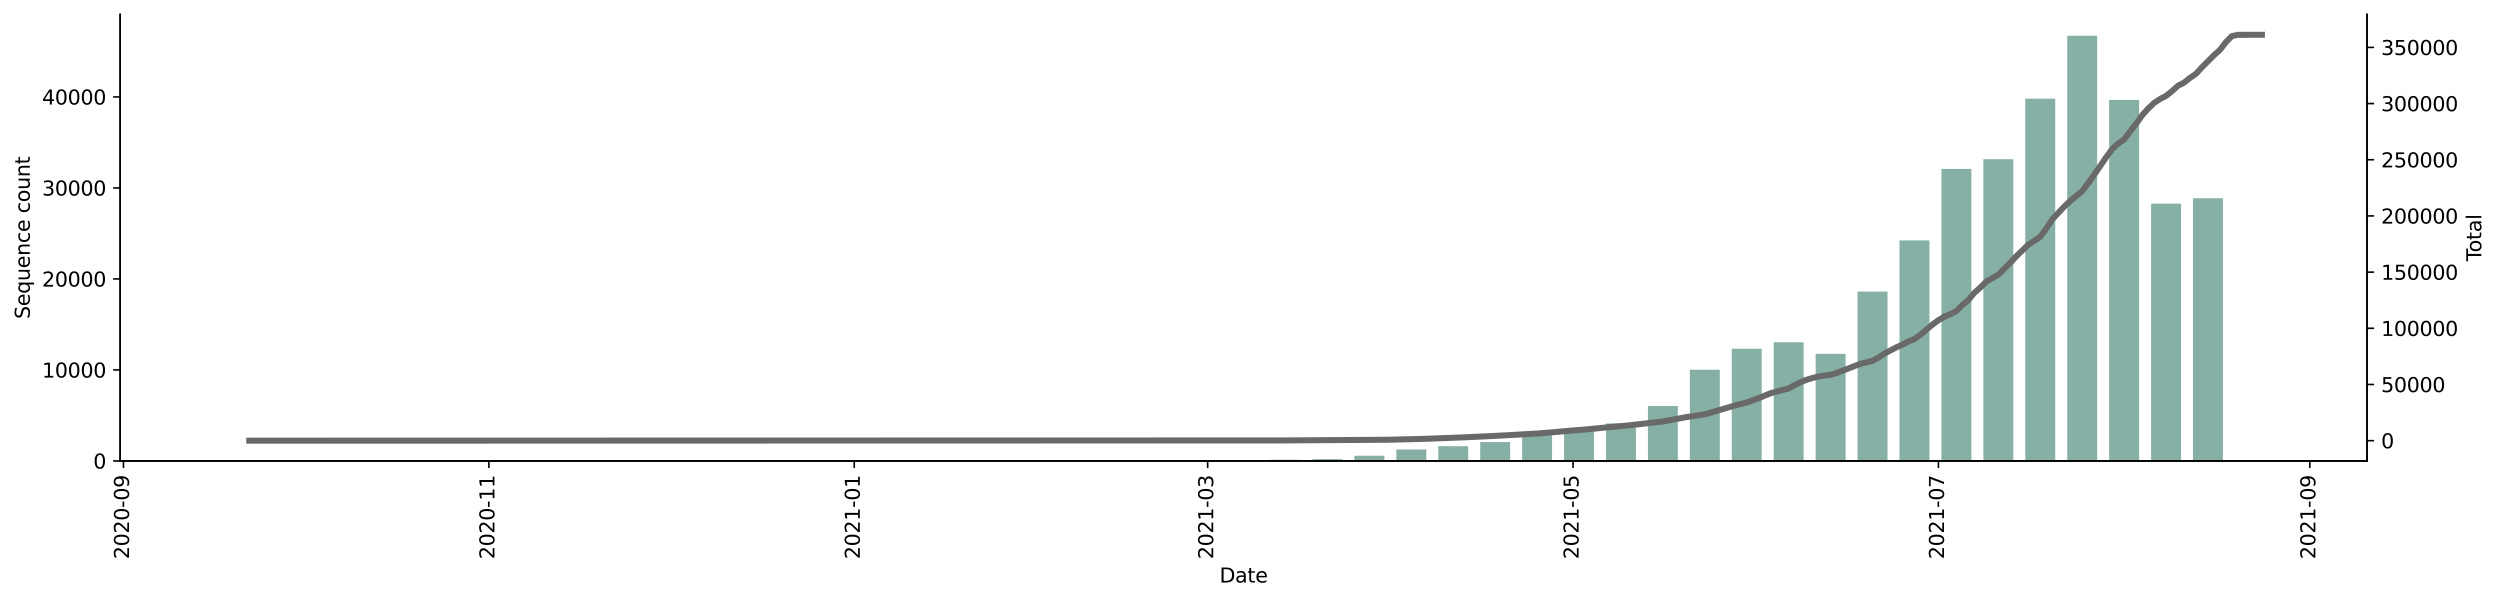 <?xml version="1.0" encoding="utf-8" standalone="no"?>
<!DOCTYPE svg PUBLIC "-//W3C//DTD SVG 1.1//EN"
  "http://www.w3.org/Graphics/SVG/1.1/DTD/svg11.dtd">
<svg height="298.621pt" version="1.1" viewBox="0 0 1241.744 298.621" width="1241.744pt" xmlns="http://www.w3.org/2000/svg" xmlns:xlink="http://www.w3.org/1999/xlink">
 <defs>
  <style type="text/css">*{stroke-linecap:butt;stroke-linejoin:round;}</style>
 </defs>
 <g id="figure_1">
  <g id="patch_1">
   <path d="M 0 298.621 
L 1241.744 298.621 
L 1241.744 0 
L 0 0 
z
" style="fill:#ffffff;"/>
  </g>
  <g id="axes_1">
   <g id="patch_2">
    <path d="M 59.691 228.96 
L 1175.691 228.96 
L 1175.691 7.2 
L 59.691 7.2 
z
" style="fill:#ffffff;"/>
   </g>
   <g id="patch_3">
    <path clip-path="url(#pe0b08eda16)" d="M 110.418 228.96 
L 125.294 228.96 
L 125.294 228.955 
L 110.418 228.955 
z
" style="fill:#86b0a6;"/>
   </g>
   <g id="patch_4">
    <path clip-path="url(#pe0b08eda16)" d="M 131.244 228.96 
L 146.12 228.96 
L 146.12 228.955 
L 131.244 228.955 
z
" style="fill:#86b0a6;"/>
   </g>
   <g id="patch_5">
    <path clip-path="url(#pe0b08eda16)" d="M 152.071 228.96 
L 166.947 228.96 
L 166.947 228.955 
L 152.071 228.955 
z
" style="fill:#86b0a6;"/>
   </g>
   <g id="patch_6">
    <path clip-path="url(#pe0b08eda16)" d="M 172.897 228.96 
L 187.773 228.96 
L 187.773 228.946 
L 172.897 228.946 
z
" style="fill:#86b0a6;"/>
   </g>
   <g id="patch_7">
    <path clip-path="url(#pe0b08eda16)" d="M 214.55 228.96 
L 229.426 228.96 
L 229.426 228.955 
L 214.55 228.955 
z
" style="fill:#86b0a6;"/>
   </g>
   <g id="patch_8">
    <path clip-path="url(#pe0b08eda16)" d="M 235.377 228.96 
L 250.253 228.96 
L 250.253 228.946 
L 235.377 228.946 
z
" style="fill:#86b0a6;"/>
   </g>
   <g id="patch_9">
    <path clip-path="url(#pe0b08eda16)" d="M 277.029 228.96 
L 291.906 228.96 
L 291.906 228.955 
L 277.029 228.955 
z
" style="fill:#86b0a6;"/>
   </g>
   <g id="patch_10">
    <path clip-path="url(#pe0b08eda16)" d="M 318.682 228.96 
L 333.558 228.96 
L 333.558 228.955 
L 318.682 228.955 
z
" style="fill:#86b0a6;"/>
   </g>
   <g id="patch_11">
    <path clip-path="url(#pe0b08eda16)" d="M 339.509 228.96 
L 354.385 228.96 
L 354.385 228.946 
L 339.509 228.946 
z
" style="fill:#86b0a6;"/>
   </g>
   <g id="patch_12">
    <path clip-path="url(#pe0b08eda16)" d="M 360.335 228.96 
L 375.211 228.96 
L 375.211 228.955 
L 360.335 228.955 
z
" style="fill:#86b0a6;"/>
   </g>
   <g id="patch_13">
    <path clip-path="url(#pe0b08eda16)" d="M 381.162 228.96 
L 396.038 228.96 
L 396.038 228.955 
L 381.162 228.955 
z
" style="fill:#86b0a6;"/>
   </g>
   <g id="patch_14">
    <path clip-path="url(#pe0b08eda16)" d="M 401.988 228.96 
L 416.864 228.96 
L 416.864 228.951 
L 401.988 228.951 
z
" style="fill:#86b0a6;"/>
   </g>
   <g id="patch_15">
    <path clip-path="url(#pe0b08eda16)" d="M 422.815 228.96 
L 437.691 228.96 
L 437.691 228.87 
L 422.815 228.87 
z
" style="fill:#86b0a6;"/>
   </g>
   <g id="patch_16">
    <path clip-path="url(#pe0b08eda16)" d="M 443.641 228.96 
L 458.517 228.96 
L 458.517 228.942 
L 443.641 228.942 
z
" style="fill:#86b0a6;"/>
   </g>
   <g id="patch_17">
    <path clip-path="url(#pe0b08eda16)" d="M 464.467 228.96 
L 479.344 228.96 
L 479.344 228.951 
L 464.467 228.951 
z
" style="fill:#86b0a6;"/>
   </g>
   <g id="patch_18">
    <path clip-path="url(#pe0b08eda16)" d="M 485.294 228.96 
L 500.17 228.96 
L 500.17 228.937 
L 485.294 228.937 
z
" style="fill:#86b0a6;"/>
   </g>
   <g id="patch_19">
    <path clip-path="url(#pe0b08eda16)" d="M 506.12 228.96 
L 520.996 228.96 
L 520.996 228.842 
L 506.12 228.842 
z
" style="fill:#86b0a6;"/>
   </g>
   <g id="patch_20">
    <path clip-path="url(#pe0b08eda16)" d="M 526.947 228.96 
L 541.823 228.96 
L 541.823 228.87 
L 526.947 228.87 
z
" style="fill:#86b0a6;"/>
   </g>
   <g id="patch_21">
    <path clip-path="url(#pe0b08eda16)" d="M 547.773 228.96 
L 562.649 228.96 
L 562.649 228.924 
L 547.773 228.924 
z
" style="fill:#86b0a6;"/>
   </g>
   <g id="patch_22">
    <path clip-path="url(#pe0b08eda16)" d="M 568.6 228.96 
L 583.476 228.96 
L 583.476 228.933 
L 568.6 228.933 
z
" style="fill:#86b0a6;"/>
   </g>
   <g id="patch_23">
    <path clip-path="url(#pe0b08eda16)" d="M 589.426 228.96 
L 604.302 228.96 
L 604.302 228.725 
L 589.426 228.725 
z
" style="fill:#86b0a6;"/>
   </g>
   <g id="patch_24">
    <path clip-path="url(#pe0b08eda16)" d="M 610.253 228.96 
L 625.129 228.96 
L 625.129 228.711 
L 610.253 228.711 
z
" style="fill:#86b0a6;"/>
   </g>
   <g id="patch_25">
    <path clip-path="url(#pe0b08eda16)" d="M 631.079 228.96 
L 645.955 228.96 
L 645.955 228.359 
L 631.079 228.359 
z
" style="fill:#86b0a6;"/>
   </g>
   <g id="patch_26">
    <path clip-path="url(#pe0b08eda16)" d="M 651.906 228.96 
L 666.782 228.96 
L 666.782 228.065 
L 651.906 228.065 
z
" style="fill:#86b0a6;"/>
   </g>
   <g id="patch_27">
    <path clip-path="url(#pe0b08eda16)" d="M 672.732 228.96 
L 687.608 228.96 
L 687.608 226.361 
L 672.732 226.361 
z
" style="fill:#86b0a6;"/>
   </g>
   <g id="patch_28">
    <path clip-path="url(#pe0b08eda16)" d="M 693.558 228.96 
L 708.434 228.96 
L 708.434 223.232 
L 693.558 223.232 
z
" style="fill:#86b0a6;"/>
   </g>
   <g id="patch_29">
    <path clip-path="url(#pe0b08eda16)" d="M 714.385 228.96 
L 729.261 228.96 
L 729.261 221.614 
L 714.385 221.614 
z
" style="fill:#86b0a6;"/>
   </g>
   <g id="patch_30">
    <path clip-path="url(#pe0b08eda16)" d="M 735.211 228.96 
L 750.087 228.96 
L 750.087 219.562 
L 735.211 219.562 
z
" style="fill:#86b0a6;"/>
   </g>
   <g id="patch_31">
    <path clip-path="url(#pe0b08eda16)" d="M 756.038 228.96 
L 770.914 228.96 
L 770.914 215.267 
L 756.038 215.267 
z
" style="fill:#86b0a6;"/>
   </g>
   <g id="patch_32">
    <path clip-path="url(#pe0b08eda16)" d="M 776.864 228.96 
L 791.74 228.96 
L 791.74 213.938 
L 776.864 213.938 
z
" style="fill:#86b0a6;"/>
   </g>
   <g id="patch_33">
    <path clip-path="url(#pe0b08eda16)" d="M 797.691 228.96 
L 812.567 228.96 
L 812.567 210.34 
L 797.691 210.34 
z
" style="fill:#86b0a6;"/>
   </g>
   <g id="patch_34">
    <path clip-path="url(#pe0b08eda16)" d="M 818.517 228.96 
L 833.393 228.96 
L 833.393 201.669 
L 818.517 201.669 
z
" style="fill:#86b0a6;"/>
   </g>
   <g id="patch_35">
    <path clip-path="url(#pe0b08eda16)" d="M 839.344 228.96 
L 854.22 228.96 
L 854.22 183.651 
L 839.344 183.651 
z
" style="fill:#86b0a6;"/>
   </g>
   <g id="patch_36">
    <path clip-path="url(#pe0b08eda16)" d="M 860.17 228.96 
L 875.046 228.96 
L 875.046 173.204 
L 860.17 173.204 
z
" style="fill:#86b0a6;"/>
   </g>
   <g id="patch_37">
    <path clip-path="url(#pe0b08eda16)" d="M 880.996 228.96 
L 895.872 228.96 
L 895.872 170.012 
L 880.996 170.012 
z
" style="fill:#86b0a6;"/>
   </g>
   <g id="patch_38">
    <path clip-path="url(#pe0b08eda16)" d="M 901.823 228.96 
L 916.699 228.96 
L 916.699 175.78 
L 901.823 175.78 
z
" style="fill:#86b0a6;"/>
   </g>
   <g id="patch_39">
    <path clip-path="url(#pe0b08eda16)" d="M 922.649 228.96 
L 937.525 228.96 
L 937.525 144.837 
L 922.649 144.837 
z
" style="fill:#86b0a6;"/>
   </g>
   <g id="patch_40">
    <path clip-path="url(#pe0b08eda16)" d="M 943.476 228.96 
L 958.352 228.96 
L 958.352 119.4 
L 943.476 119.4 
z
" style="fill:#86b0a6;"/>
   </g>
   <g id="patch_41">
    <path clip-path="url(#pe0b08eda16)" d="M 964.302 228.96 
L 979.178 228.96 
L 979.178 83.896 
L 964.302 83.896 
z
" style="fill:#86b0a6;"/>
   </g>
   <g id="patch_42">
    <path clip-path="url(#pe0b08eda16)" d="M 985.129 228.96 
L 1000.005 228.96 
L 1000.005 79.086 
L 985.129 79.086 
z
" style="fill:#86b0a6;"/>
   </g>
   <g id="patch_43">
    <path clip-path="url(#pe0b08eda16)" d="M 1005.955 228.96 
L 1020.831 228.96 
L 1020.831 49.015 
L 1005.955 49.015 
z
" style="fill:#86b0a6;"/>
   </g>
   <g id="patch_44">
    <path clip-path="url(#pe0b08eda16)" d="M 1026.782 228.96 
L 1041.658 228.96 
L 1041.658 17.76 
L 1026.782 17.76 
z
" style="fill:#86b0a6;"/>
   </g>
   <g id="patch_45">
    <path clip-path="url(#pe0b08eda16)" d="M 1047.608 228.96 
L 1062.484 228.96 
L 1062.484 49.621 
L 1047.608 49.621 
z
" style="fill:#86b0a6;"/>
   </g>
   <g id="patch_46">
    <path clip-path="url(#pe0b08eda16)" d="M 1068.434 228.96 
L 1083.31 228.96 
L 1083.31 101.173 
L 1068.434 101.173 
z
" style="fill:#86b0a6;"/>
   </g>
   <g id="patch_47">
    <path clip-path="url(#pe0b08eda16)" d="M 1089.261 228.96 
L 1104.137 228.96 
L 1104.137 98.488 
L 1089.261 98.488 
z
" style="fill:#86b0a6;"/>
   </g>
   <g id="patch_48">
    <path clip-path="url(#pe0b08eda16)" d="M 1110.087 228.96 
L 1124.963 228.96 
L 1124.963 228.856 
L 1110.087 228.856 
z
" style="fill:#86b0a6;"/>
   </g>
   <g id="matplotlib.axis_1">
    <g id="xtick_1">
     <g id="line2d_1">
      <defs>
       <path d="M 0 0 
L 0 3.5 
" id="m1954cbc6a9" style="stroke:#000000;stroke-width:0.8;"/>
      </defs>
      <g>
       <use style="stroke:#000000;stroke-width:0.8;" x="61.327" xlink:href="#m1954cbc6a9" y="228.96"/>
      </g>
     </g>
     <g id="text_1">
      <!-- 2020-09 -->
      <g transform="translate(64.086 277.743)rotate(-90)scale(0.1 -0.1)">
       <defs>
        <path d="M 1228 531 
L 3431 531 
L 3431 0 
L 469 0 
L 469 531 
Q 828 903 1448 1529 
Q 2069 2156 2228 2338 
Q 2531 2678 2651 2914 
Q 2772 3150 2772 3378 
Q 2772 3750 2511 3984 
Q 2250 4219 1831 4219 
Q 1534 4219 1204 4116 
Q 875 4013 500 3803 
L 500 4441 
Q 881 4594 1212 4672 
Q 1544 4750 1819 4750 
Q 2544 4750 2975 4387 
Q 3406 4025 3406 3419 
Q 3406 3131 3298 2873 
Q 3191 2616 2906 2266 
Q 2828 2175 2409 1742 
Q 1991 1309 1228 531 
z
" id="DejaVuSans-32" transform="scale(0.016)"/>
        <path d="M 2034 4250 
Q 1547 4250 1301 3770 
Q 1056 3291 1056 2328 
Q 1056 1369 1301 889 
Q 1547 409 2034 409 
Q 2525 409 2770 889 
Q 3016 1369 3016 2328 
Q 3016 3291 2770 3770 
Q 2525 4250 2034 4250 
z
M 2034 4750 
Q 2819 4750 3233 4129 
Q 3647 3509 3647 2328 
Q 3647 1150 3233 529 
Q 2819 -91 2034 -91 
Q 1250 -91 836 529 
Q 422 1150 422 2328 
Q 422 3509 836 4129 
Q 1250 4750 2034 4750 
z
" id="DejaVuSans-30" transform="scale(0.016)"/>
        <path d="M 313 2009 
L 1997 2009 
L 1997 1497 
L 313 1497 
L 313 2009 
z
" id="DejaVuSans-2d" transform="scale(0.016)"/>
        <path d="M 703 97 
L 703 672 
Q 941 559 1184 500 
Q 1428 441 1663 441 
Q 2288 441 2617 861 
Q 2947 1281 2994 2138 
Q 2813 1869 2534 1725 
Q 2256 1581 1919 1581 
Q 1219 1581 811 2004 
Q 403 2428 403 3163 
Q 403 3881 828 4315 
Q 1253 4750 1959 4750 
Q 2769 4750 3195 4129 
Q 3622 3509 3622 2328 
Q 3622 1225 3098 567 
Q 2575 -91 1691 -91 
Q 1453 -91 1209 -44 
Q 966 3 703 97 
z
M 1959 2075 
Q 2384 2075 2632 2365 
Q 2881 2656 2881 3163 
Q 2881 3666 2632 3958 
Q 2384 4250 1959 4250 
Q 1534 4250 1286 3958 
Q 1038 3666 1038 3163 
Q 1038 2656 1286 2365 
Q 1534 2075 1959 2075 
z
" id="DejaVuSans-39" transform="scale(0.016)"/>
       </defs>
       <use xlink:href="#DejaVuSans-32"/>
       <use x="63.623" xlink:href="#DejaVuSans-30"/>
       <use x="127.246" xlink:href="#DejaVuSans-32"/>
       <use x="190.869" xlink:href="#DejaVuSans-30"/>
       <use x="254.492" xlink:href="#DejaVuSans-2d"/>
       <use x="290.576" xlink:href="#DejaVuSans-30"/>
       <use x="354.199" xlink:href="#DejaVuSans-39"/>
      </g>
     </g>
    </g>
    <g id="xtick_2">
     <g id="line2d_2">
      <g>
       <use style="stroke:#000000;stroke-width:0.8;" x="242.815" xlink:href="#m1954cbc6a9" y="228.96"/>
      </g>
     </g>
     <g id="text_2">
      <!-- 2020-11 -->
      <g transform="translate(245.574 277.743)rotate(-90)scale(0.1 -0.1)">
       <defs>
        <path d="M 794 531 
L 1825 531 
L 1825 4091 
L 703 3866 
L 703 4441 
L 1819 4666 
L 2450 4666 
L 2450 531 
L 3481 531 
L 3481 0 
L 794 0 
L 794 531 
z
" id="DejaVuSans-31" transform="scale(0.016)"/>
       </defs>
       <use xlink:href="#DejaVuSans-32"/>
       <use x="63.623" xlink:href="#DejaVuSans-30"/>
       <use x="127.246" xlink:href="#DejaVuSans-32"/>
       <use x="190.869" xlink:href="#DejaVuSans-30"/>
       <use x="254.492" xlink:href="#DejaVuSans-2d"/>
       <use x="290.576" xlink:href="#DejaVuSans-31"/>
       <use x="354.199" xlink:href="#DejaVuSans-31"/>
      </g>
     </g>
    </g>
    <g id="xtick_3">
     <g id="line2d_3">
      <g>
       <use style="stroke:#000000;stroke-width:0.8;" x="424.302" xlink:href="#m1954cbc6a9" y="228.96"/>
      </g>
     </g>
     <g id="text_3">
      <!-- 2021-01 -->
      <g transform="translate(427.062 277.743)rotate(-90)scale(0.1 -0.1)">
       <use xlink:href="#DejaVuSans-32"/>
       <use x="63.623" xlink:href="#DejaVuSans-30"/>
       <use x="127.246" xlink:href="#DejaVuSans-32"/>
       <use x="190.869" xlink:href="#DejaVuSans-31"/>
       <use x="254.492" xlink:href="#DejaVuSans-2d"/>
       <use x="290.576" xlink:href="#DejaVuSans-30"/>
       <use x="354.199" xlink:href="#DejaVuSans-31"/>
      </g>
     </g>
    </g>
    <g id="xtick_4">
     <g id="line2d_4">
      <g>
       <use style="stroke:#000000;stroke-width:0.8;" x="599.839" xlink:href="#m1954cbc6a9" y="228.96"/>
      </g>
     </g>
     <g id="text_4">
      <!-- 2021-03 -->
      <g transform="translate(602.599 277.743)rotate(-90)scale(0.1 -0.1)">
       <defs>
        <path d="M 2597 2516 
Q 3050 2419 3304 2112 
Q 3559 1806 3559 1356 
Q 3559 666 3084 287 
Q 2609 -91 1734 -91 
Q 1441 -91 1130 -33 
Q 819 25 488 141 
L 488 750 
Q 750 597 1062 519 
Q 1375 441 1716 441 
Q 2309 441 2620 675 
Q 2931 909 2931 1356 
Q 2931 1769 2642 2001 
Q 2353 2234 1838 2234 
L 1294 2234 
L 1294 2753 
L 1863 2753 
Q 2328 2753 2575 2939 
Q 2822 3125 2822 3475 
Q 2822 3834 2567 4026 
Q 2313 4219 1838 4219 
Q 1578 4219 1281 4162 
Q 984 4106 628 3988 
L 628 4550 
Q 988 4650 1302 4700 
Q 1616 4750 1894 4750 
Q 2613 4750 3031 4423 
Q 3450 4097 3450 3541 
Q 3450 3153 3228 2886 
Q 3006 2619 2597 2516 
z
" id="DejaVuSans-33" transform="scale(0.016)"/>
       </defs>
       <use xlink:href="#DejaVuSans-32"/>
       <use x="63.623" xlink:href="#DejaVuSans-30"/>
       <use x="127.246" xlink:href="#DejaVuSans-32"/>
       <use x="190.869" xlink:href="#DejaVuSans-31"/>
       <use x="254.492" xlink:href="#DejaVuSans-2d"/>
       <use x="290.576" xlink:href="#DejaVuSans-30"/>
       <use x="354.199" xlink:href="#DejaVuSans-33"/>
      </g>
     </g>
    </g>
    <g id="xtick_5">
     <g id="line2d_5">
      <g>
       <use style="stroke:#000000;stroke-width:0.8;" x="781.327" xlink:href="#m1954cbc6a9" y="228.96"/>
      </g>
     </g>
     <g id="text_5">
      <!-- 2021-05 -->
      <g transform="translate(784.086 277.743)rotate(-90)scale(0.1 -0.1)">
       <defs>
        <path d="M 691 4666 
L 3169 4666 
L 3169 4134 
L 1269 4134 
L 1269 2991 
Q 1406 3038 1543 3061 
Q 1681 3084 1819 3084 
Q 2600 3084 3056 2656 
Q 3513 2228 3513 1497 
Q 3513 744 3044 326 
Q 2575 -91 1722 -91 
Q 1428 -91 1123 -41 
Q 819 9 494 109 
L 494 744 
Q 775 591 1075 516 
Q 1375 441 1709 441 
Q 2250 441 2565 725 
Q 2881 1009 2881 1497 
Q 2881 1984 2565 2268 
Q 2250 2553 1709 2553 
Q 1456 2553 1204 2497 
Q 953 2441 691 2322 
L 691 4666 
z
" id="DejaVuSans-35" transform="scale(0.016)"/>
       </defs>
       <use xlink:href="#DejaVuSans-32"/>
       <use x="63.623" xlink:href="#DejaVuSans-30"/>
       <use x="127.246" xlink:href="#DejaVuSans-32"/>
       <use x="190.869" xlink:href="#DejaVuSans-31"/>
       <use x="254.492" xlink:href="#DejaVuSans-2d"/>
       <use x="290.576" xlink:href="#DejaVuSans-30"/>
       <use x="354.199" xlink:href="#DejaVuSans-35"/>
      </g>
     </g>
    </g>
    <g id="xtick_6">
     <g id="line2d_6">
      <g>
       <use style="stroke:#000000;stroke-width:0.8;" x="962.815" xlink:href="#m1954cbc6a9" y="228.96"/>
      </g>
     </g>
     <g id="text_6">
      <!-- 2021-07 -->
      <g transform="translate(965.574 277.743)rotate(-90)scale(0.1 -0.1)">
       <defs>
        <path d="M 525 4666 
L 3525 4666 
L 3525 4397 
L 1831 0 
L 1172 0 
L 2766 4134 
L 525 4134 
L 525 4666 
z
" id="DejaVuSans-37" transform="scale(0.016)"/>
       </defs>
       <use xlink:href="#DejaVuSans-32"/>
       <use x="63.623" xlink:href="#DejaVuSans-30"/>
       <use x="127.246" xlink:href="#DejaVuSans-32"/>
       <use x="190.869" xlink:href="#DejaVuSans-31"/>
       <use x="254.492" xlink:href="#DejaVuSans-2d"/>
       <use x="290.576" xlink:href="#DejaVuSans-30"/>
       <use x="354.199" xlink:href="#DejaVuSans-37"/>
      </g>
     </g>
    </g>
    <g id="xtick_7">
     <g id="line2d_7">
      <g>
       <use style="stroke:#000000;stroke-width:0.8;" x="1147.277" xlink:href="#m1954cbc6a9" y="228.96"/>
      </g>
     </g>
     <g id="text_7">
      <!-- 2021-09 -->
      <g transform="translate(1150.037 277.743)rotate(-90)scale(0.1 -0.1)">
       <use xlink:href="#DejaVuSans-32"/>
       <use x="63.623" xlink:href="#DejaVuSans-30"/>
       <use x="127.246" xlink:href="#DejaVuSans-32"/>
       <use x="190.869" xlink:href="#DejaVuSans-31"/>
       <use x="254.492" xlink:href="#DejaVuSans-2d"/>
       <use x="290.576" xlink:href="#DejaVuSans-30"/>
       <use x="354.199" xlink:href="#DejaVuSans-39"/>
      </g>
     </g>
    </g>
    <g id="text_8">
     <!-- Date -->
     <g transform="translate(605.74 289.341)scale(0.1 -0.1)">
      <defs>
       <path d="M 1259 4147 
L 1259 519 
L 2022 519 
Q 2988 519 3436 956 
Q 3884 1394 3884 2338 
Q 3884 3275 3436 3711 
Q 2988 4147 2022 4147 
L 1259 4147 
z
M 628 4666 
L 1925 4666 
Q 3281 4666 3915 4102 
Q 4550 3538 4550 2338 
Q 4550 1131 3912 565 
Q 3275 0 1925 0 
L 628 0 
L 628 4666 
z
" id="DejaVuSans-44" transform="scale(0.016)"/>
       <path d="M 2194 1759 
Q 1497 1759 1228 1600 
Q 959 1441 959 1056 
Q 959 750 1161 570 
Q 1363 391 1709 391 
Q 2188 391 2477 730 
Q 2766 1069 2766 1631 
L 2766 1759 
L 2194 1759 
z
M 3341 1997 
L 3341 0 
L 2766 0 
L 2766 531 
Q 2569 213 2275 61 
Q 1981 -91 1556 -91 
Q 1019 -91 701 211 
Q 384 513 384 1019 
Q 384 1609 779 1909 
Q 1175 2209 1959 2209 
L 2766 2209 
L 2766 2266 
Q 2766 2663 2505 2880 
Q 2244 3097 1772 3097 
Q 1472 3097 1187 3025 
Q 903 2953 641 2809 
L 641 3341 
Q 956 3463 1253 3523 
Q 1550 3584 1831 3584 
Q 2591 3584 2966 3190 
Q 3341 2797 3341 1997 
z
" id="DejaVuSans-61" transform="scale(0.016)"/>
       <path d="M 1172 4494 
L 1172 3500 
L 2356 3500 
L 2356 3053 
L 1172 3053 
L 1172 1153 
Q 1172 725 1289 603 
Q 1406 481 1766 481 
L 2356 481 
L 2356 0 
L 1766 0 
Q 1100 0 847 248 
Q 594 497 594 1153 
L 594 3053 
L 172 3053 
L 172 3500 
L 594 3500 
L 594 4494 
L 1172 4494 
z
" id="DejaVuSans-74" transform="scale(0.016)"/>
       <path d="M 3597 1894 
L 3597 1613 
L 953 1613 
Q 991 1019 1311 708 
Q 1631 397 2203 397 
Q 2534 397 2845 478 
Q 3156 559 3463 722 
L 3463 178 
Q 3153 47 2828 -22 
Q 2503 -91 2169 -91 
Q 1331 -91 842 396 
Q 353 884 353 1716 
Q 353 2575 817 3079 
Q 1281 3584 2069 3584 
Q 2775 3584 3186 3129 
Q 3597 2675 3597 1894 
z
M 3022 2063 
Q 3016 2534 2758 2815 
Q 2500 3097 2075 3097 
Q 1594 3097 1305 2825 
Q 1016 2553 972 2059 
L 3022 2063 
z
" id="DejaVuSans-65" transform="scale(0.016)"/>
      </defs>
      <use xlink:href="#DejaVuSans-44"/>
      <use x="77.002" xlink:href="#DejaVuSans-61"/>
      <use x="138.281" xlink:href="#DejaVuSans-74"/>
      <use x="177.49" xlink:href="#DejaVuSans-65"/>
     </g>
    </g>
   </g>
   <g id="matplotlib.axis_2">
    <g id="ytick_1">
     <g id="line2d_8">
      <defs>
       <path d="M 0 0 
L -3.5 0 
" id="ma69e71a3b8" style="stroke:#000000;stroke-width:0.8;"/>
      </defs>
      <g>
       <use style="stroke:#000000;stroke-width:0.8;" x="59.691" xlink:href="#ma69e71a3b8" y="228.96"/>
      </g>
     </g>
     <g id="text_9">
      <!-- 0 -->
      <g transform="translate(46.328 232.759)scale(0.1 -0.1)">
       <use xlink:href="#DejaVuSans-30"/>
      </g>
     </g>
    </g>
    <g id="ytick_2">
     <g id="line2d_9">
      <g>
       <use style="stroke:#000000;stroke-width:0.8;" x="59.691" xlink:href="#ma69e71a3b8" y="183.755"/>
      </g>
     </g>
     <g id="text_10">
      <!-- 10000 -->
      <g transform="translate(20.878 187.554)scale(0.1 -0.1)">
       <use xlink:href="#DejaVuSans-31"/>
       <use x="63.623" xlink:href="#DejaVuSans-30"/>
       <use x="127.246" xlink:href="#DejaVuSans-30"/>
       <use x="190.869" xlink:href="#DejaVuSans-30"/>
       <use x="254.492" xlink:href="#DejaVuSans-30"/>
      </g>
     </g>
    </g>
    <g id="ytick_3">
     <g id="line2d_10">
      <g>
       <use style="stroke:#000000;stroke-width:0.8;" x="59.691" xlink:href="#ma69e71a3b8" y="138.549"/>
      </g>
     </g>
     <g id="text_11">
      <!-- 20000 -->
      <g transform="translate(20.878 142.348)scale(0.1 -0.1)">
       <use xlink:href="#DejaVuSans-32"/>
       <use x="63.623" xlink:href="#DejaVuSans-30"/>
       <use x="127.246" xlink:href="#DejaVuSans-30"/>
       <use x="190.869" xlink:href="#DejaVuSans-30"/>
       <use x="254.492" xlink:href="#DejaVuSans-30"/>
      </g>
     </g>
    </g>
    <g id="ytick_4">
     <g id="line2d_11">
      <g>
       <use style="stroke:#000000;stroke-width:0.8;" x="59.691" xlink:href="#ma69e71a3b8" y="93.344"/>
      </g>
     </g>
     <g id="text_12">
      <!-- 30000 -->
      <g transform="translate(20.878 97.143)scale(0.1 -0.1)">
       <use xlink:href="#DejaVuSans-33"/>
       <use x="63.623" xlink:href="#DejaVuSans-30"/>
       <use x="127.246" xlink:href="#DejaVuSans-30"/>
       <use x="190.869" xlink:href="#DejaVuSans-30"/>
       <use x="254.492" xlink:href="#DejaVuSans-30"/>
      </g>
     </g>
    </g>
    <g id="ytick_5">
     <g id="line2d_12">
      <g>
       <use style="stroke:#000000;stroke-width:0.8;" x="59.691" xlink:href="#ma69e71a3b8" y="48.138"/>
      </g>
     </g>
     <g id="text_13">
      <!-- 40000 -->
      <g transform="translate(20.878 51.937)scale(0.1 -0.1)">
       <defs>
        <path d="M 2419 4116 
L 825 1625 
L 2419 1625 
L 2419 4116 
z
M 2253 4666 
L 3047 4666 
L 3047 1625 
L 3713 1625 
L 3713 1100 
L 3047 1100 
L 3047 0 
L 2419 0 
L 2419 1100 
L 313 1100 
L 313 1709 
L 2253 4666 
z
" id="DejaVuSans-34" transform="scale(0.016)"/>
       </defs>
       <use xlink:href="#DejaVuSans-34"/>
       <use x="63.623" xlink:href="#DejaVuSans-30"/>
       <use x="127.246" xlink:href="#DejaVuSans-30"/>
       <use x="190.869" xlink:href="#DejaVuSans-30"/>
       <use x="254.492" xlink:href="#DejaVuSans-30"/>
      </g>
     </g>
    </g>
    <g id="text_14">
     <!-- Sequence count -->
     <g transform="translate(14.798 158.44)rotate(-90)scale(0.1 -0.1)">
      <defs>
       <path d="M 3425 4513 
L 3425 3897 
Q 3066 4069 2747 4153 
Q 2428 4238 2131 4238 
Q 1616 4238 1336 4038 
Q 1056 3838 1056 3469 
Q 1056 3159 1242 3001 
Q 1428 2844 1947 2747 
L 2328 2669 
Q 3034 2534 3370 2195 
Q 3706 1856 3706 1288 
Q 3706 609 3251 259 
Q 2797 -91 1919 -91 
Q 1588 -91 1214 -16 
Q 841 59 441 206 
L 441 856 
Q 825 641 1194 531 
Q 1563 422 1919 422 
Q 2459 422 2753 634 
Q 3047 847 3047 1241 
Q 3047 1584 2836 1778 
Q 2625 1972 2144 2069 
L 1759 2144 
Q 1053 2284 737 2584 
Q 422 2884 422 3419 
Q 422 4038 858 4394 
Q 1294 4750 2059 4750 
Q 2388 4750 2728 4690 
Q 3069 4631 3425 4513 
z
" id="DejaVuSans-53" transform="scale(0.016)"/>
       <path d="M 947 1747 
Q 947 1113 1208 752 
Q 1469 391 1925 391 
Q 2381 391 2643 752 
Q 2906 1113 2906 1747 
Q 2906 2381 2643 2742 
Q 2381 3103 1925 3103 
Q 1469 3103 1208 2742 
Q 947 2381 947 1747 
z
M 2906 525 
Q 2725 213 2448 61 
Q 2172 -91 1784 -91 
Q 1150 -91 751 415 
Q 353 922 353 1747 
Q 353 2572 751 3078 
Q 1150 3584 1784 3584 
Q 2172 3584 2448 3432 
Q 2725 3281 2906 2969 
L 2906 3500 
L 3481 3500 
L 3481 -1331 
L 2906 -1331 
L 2906 525 
z
" id="DejaVuSans-71" transform="scale(0.016)"/>
       <path d="M 544 1381 
L 544 3500 
L 1119 3500 
L 1119 1403 
Q 1119 906 1312 657 
Q 1506 409 1894 409 
Q 2359 409 2629 706 
Q 2900 1003 2900 1516 
L 2900 3500 
L 3475 3500 
L 3475 0 
L 2900 0 
L 2900 538 
Q 2691 219 2414 64 
Q 2138 -91 1772 -91 
Q 1169 -91 856 284 
Q 544 659 544 1381 
z
M 1991 3584 
L 1991 3584 
z
" id="DejaVuSans-75" transform="scale(0.016)"/>
       <path d="M 3513 2113 
L 3513 0 
L 2938 0 
L 2938 2094 
Q 2938 2591 2744 2837 
Q 2550 3084 2163 3084 
Q 1697 3084 1428 2787 
Q 1159 2491 1159 1978 
L 1159 0 
L 581 0 
L 581 3500 
L 1159 3500 
L 1159 2956 
Q 1366 3272 1645 3428 
Q 1925 3584 2291 3584 
Q 2894 3584 3203 3211 
Q 3513 2838 3513 2113 
z
" id="DejaVuSans-6e" transform="scale(0.016)"/>
       <path d="M 3122 3366 
L 3122 2828 
Q 2878 2963 2633 3030 
Q 2388 3097 2138 3097 
Q 1578 3097 1268 2742 
Q 959 2388 959 1747 
Q 959 1106 1268 751 
Q 1578 397 2138 397 
Q 2388 397 2633 464 
Q 2878 531 3122 666 
L 3122 134 
Q 2881 22 2623 -34 
Q 2366 -91 2075 -91 
Q 1284 -91 818 406 
Q 353 903 353 1747 
Q 353 2603 823 3093 
Q 1294 3584 2113 3584 
Q 2378 3584 2631 3529 
Q 2884 3475 3122 3366 
z
" id="DejaVuSans-63" transform="scale(0.016)"/>
       <path id="DejaVuSans-20" transform="scale(0.016)"/>
       <path d="M 1959 3097 
Q 1497 3097 1228 2736 
Q 959 2375 959 1747 
Q 959 1119 1226 758 
Q 1494 397 1959 397 
Q 2419 397 2687 759 
Q 2956 1122 2956 1747 
Q 2956 2369 2687 2733 
Q 2419 3097 1959 3097 
z
M 1959 3584 
Q 2709 3584 3137 3096 
Q 3566 2609 3566 1747 
Q 3566 888 3137 398 
Q 2709 -91 1959 -91 
Q 1206 -91 779 398 
Q 353 888 353 1747 
Q 353 2609 779 3096 
Q 1206 3584 1959 3584 
z
" id="DejaVuSans-6f" transform="scale(0.016)"/>
      </defs>
      <use xlink:href="#DejaVuSans-53"/>
      <use x="63.477" xlink:href="#DejaVuSans-65"/>
      <use x="125" xlink:href="#DejaVuSans-71"/>
      <use x="188.477" xlink:href="#DejaVuSans-75"/>
      <use x="251.855" xlink:href="#DejaVuSans-65"/>
      <use x="313.379" xlink:href="#DejaVuSans-6e"/>
      <use x="376.758" xlink:href="#DejaVuSans-63"/>
      <use x="431.738" xlink:href="#DejaVuSans-65"/>
      <use x="493.262" xlink:href="#DejaVuSans-20"/>
      <use x="525.049" xlink:href="#DejaVuSans-63"/>
      <use x="580.029" xlink:href="#DejaVuSans-6f"/>
      <use x="641.211" xlink:href="#DejaVuSans-75"/>
      <use x="704.59" xlink:href="#DejaVuSans-6e"/>
      <use x="767.969" xlink:href="#DejaVuSans-74"/>
     </g>
    </g>
   </g>
   <g id="patch_49">
    <path d="M 59.691 228.96 
L 59.691 7.2 
" style="fill:none;stroke:#000000;stroke-linecap:square;stroke-linejoin:miter;stroke-width:0.8;"/>
   </g>
   <g id="patch_50">
    <path d="M 1175.691 228.96 
L 1175.691 7.2 
" style="fill:none;stroke:#000000;stroke-linecap:square;stroke-linejoin:miter;stroke-width:0.8;"/>
   </g>
   <g id="patch_51">
    <path d="M 59.691 228.96 
L 1175.691 228.96 
" style="fill:none;stroke:#000000;stroke-linecap:square;stroke-linejoin:miter;stroke-width:0.8;"/>
   </g>
  </g>
  <g id="axes_2">
   <g id="matplotlib.axis_3">
    <g id="ytick_6">
     <g id="line2d_13">
      <defs>
       <path d="M 0 0 
L 3.5 0 
" id="mbf3bda1484" style="stroke:#000000;stroke-width:0.8;"/>
      </defs>
      <g>
       <use style="stroke:#000000;stroke-width:0.8;" x="1175.691" xlink:href="#mbf3bda1484" y="218.881"/>
      </g>
     </g>
     <g id="text_15">
      <!-- 0 -->
      <g transform="translate(1182.691 222.68)scale(0.1 -0.1)">
       <use xlink:href="#DejaVuSans-30"/>
      </g>
     </g>
    </g>
    <g id="ytick_7">
     <g id="line2d_14">
      <g>
       <use style="stroke:#000000;stroke-width:0.8;" x="1175.691" xlink:href="#mbf3bda1484" y="190.974"/>
      </g>
     </g>
     <g id="text_16">
      <!-- 50000 -->
      <g transform="translate(1182.691 194.773)scale(0.1 -0.1)">
       <use xlink:href="#DejaVuSans-35"/>
       <use x="63.623" xlink:href="#DejaVuSans-30"/>
       <use x="127.246" xlink:href="#DejaVuSans-30"/>
       <use x="190.869" xlink:href="#DejaVuSans-30"/>
       <use x="254.492" xlink:href="#DejaVuSans-30"/>
      </g>
     </g>
    </g>
    <g id="ytick_8">
     <g id="line2d_15">
      <g>
       <use style="stroke:#000000;stroke-width:0.8;" x="1175.691" xlink:href="#mbf3bda1484" y="163.067"/>
      </g>
     </g>
     <g id="text_17">
      <!-- 100000 -->
      <g transform="translate(1182.691 166.866)scale(0.1 -0.1)">
       <use xlink:href="#DejaVuSans-31"/>
       <use x="63.623" xlink:href="#DejaVuSans-30"/>
       <use x="127.246" xlink:href="#DejaVuSans-30"/>
       <use x="190.869" xlink:href="#DejaVuSans-30"/>
       <use x="254.492" xlink:href="#DejaVuSans-30"/>
       <use x="318.115" xlink:href="#DejaVuSans-30"/>
      </g>
     </g>
    </g>
    <g id="ytick_9">
     <g id="line2d_16">
      <g>
       <use style="stroke:#000000;stroke-width:0.8;" x="1175.691" xlink:href="#mbf3bda1484" y="135.16"/>
      </g>
     </g>
     <g id="text_18">
      <!-- 150000 -->
      <g transform="translate(1182.691 138.959)scale(0.1 -0.1)">
       <use xlink:href="#DejaVuSans-31"/>
       <use x="63.623" xlink:href="#DejaVuSans-35"/>
       <use x="127.246" xlink:href="#DejaVuSans-30"/>
       <use x="190.869" xlink:href="#DejaVuSans-30"/>
       <use x="254.492" xlink:href="#DejaVuSans-30"/>
       <use x="318.115" xlink:href="#DejaVuSans-30"/>
      </g>
     </g>
    </g>
    <g id="ytick_10">
     <g id="line2d_17">
      <g>
       <use style="stroke:#000000;stroke-width:0.8;" x="1175.691" xlink:href="#mbf3bda1484" y="107.253"/>
      </g>
     </g>
     <g id="text_19">
      <!-- 200000 -->
      <g transform="translate(1182.691 111.052)scale(0.1 -0.1)">
       <use xlink:href="#DejaVuSans-32"/>
       <use x="63.623" xlink:href="#DejaVuSans-30"/>
       <use x="127.246" xlink:href="#DejaVuSans-30"/>
       <use x="190.869" xlink:href="#DejaVuSans-30"/>
       <use x="254.492" xlink:href="#DejaVuSans-30"/>
       <use x="318.115" xlink:href="#DejaVuSans-30"/>
      </g>
     </g>
    </g>
    <g id="ytick_11">
     <g id="line2d_18">
      <g>
       <use style="stroke:#000000;stroke-width:0.8;" x="1175.691" xlink:href="#mbf3bda1484" y="79.346"/>
      </g>
     </g>
     <g id="text_20">
      <!-- 250000 -->
      <g transform="translate(1182.691 83.146)scale(0.1 -0.1)">
       <use xlink:href="#DejaVuSans-32"/>
       <use x="63.623" xlink:href="#DejaVuSans-35"/>
       <use x="127.246" xlink:href="#DejaVuSans-30"/>
       <use x="190.869" xlink:href="#DejaVuSans-30"/>
       <use x="254.492" xlink:href="#DejaVuSans-30"/>
       <use x="318.115" xlink:href="#DejaVuSans-30"/>
      </g>
     </g>
    </g>
    <g id="ytick_12">
     <g id="line2d_19">
      <g>
       <use style="stroke:#000000;stroke-width:0.8;" x="1175.691" xlink:href="#mbf3bda1484" y="51.44"/>
      </g>
     </g>
     <g id="text_21">
      <!-- 300000 -->
      <g transform="translate(1182.691 55.239)scale(0.1 -0.1)">
       <use xlink:href="#DejaVuSans-33"/>
       <use x="63.623" xlink:href="#DejaVuSans-30"/>
       <use x="127.246" xlink:href="#DejaVuSans-30"/>
       <use x="190.869" xlink:href="#DejaVuSans-30"/>
       <use x="254.492" xlink:href="#DejaVuSans-30"/>
       <use x="318.115" xlink:href="#DejaVuSans-30"/>
      </g>
     </g>
    </g>
    <g id="ytick_13">
     <g id="line2d_20">
      <g>
       <use style="stroke:#000000;stroke-width:0.8;" x="1175.691" xlink:href="#mbf3bda1484" y="23.533"/>
      </g>
     </g>
     <g id="text_22">
      <!-- 350000 -->
      <g transform="translate(1182.691 27.332)scale(0.1 -0.1)">
       <use xlink:href="#DejaVuSans-33"/>
       <use x="63.623" xlink:href="#DejaVuSans-35"/>
       <use x="127.246" xlink:href="#DejaVuSans-30"/>
       <use x="190.869" xlink:href="#DejaVuSans-30"/>
       <use x="254.492" xlink:href="#DejaVuSans-30"/>
       <use x="318.115" xlink:href="#DejaVuSans-30"/>
      </g>
     </g>
    </g>
    <g id="text_23">
     <!-- Total -->
     <g transform="translate(1232.464 129.757)rotate(-90)scale(0.1 -0.1)">
      <defs>
       <path d="M -19 4666 
L 3928 4666 
L 3928 4134 
L 2272 4134 
L 2272 0 
L 1638 0 
L 1638 4134 
L -19 4134 
L -19 4666 
z
" id="DejaVuSans-54" transform="scale(0.016)"/>
       <path d="M 603 4863 
L 1178 4863 
L 1178 0 
L 603 0 
L 603 4863 
z
" id="DejaVuSans-6c" transform="scale(0.016)"/>
      </defs>
      <use xlink:href="#DejaVuSans-54"/>
      <use x="44.084" xlink:href="#DejaVuSans-6f"/>
      <use x="105.266" xlink:href="#DejaVuSans-74"/>
      <use x="144.475" xlink:href="#DejaVuSans-61"/>
      <use x="205.754" xlink:href="#DejaVuSans-6c"/>
     </g>
    </g>
   </g>
   <g id="line2d_21">
    <path clip-path="url(#pe0b08eda16)" d="M 123.806 218.88 
L 638.517 218.757 
L 689.096 218.425 
L 706.947 217.992 
L 727.773 217.202 
L 739.674 216.64 
L 754.55 215.853 
L 760.501 215.479 
L 763.476 215.35 
L 790.253 213.058 
L 799.178 212.17 
L 808.104 211.376 
L 825.955 209.349 
L 837.856 207.125 
L 846.782 205.798 
L 861.658 201.422 
L 867.608 199.913 
L 873.558 197.72 
L 879.509 195.292 
L 888.434 192.917 
L 891.41 191.272 
L 894.385 189.804 
L 897.36 188.618 
L 900.335 187.738 
L 903.31 187.01 
L 906.286 186.509 
L 909.261 186.165 
L 912.236 185.279 
L 924.137 180.652 
L 930.087 179.239 
L 933.063 177.578 
L 936.038 175.59 
L 941.988 172.492 
L 944.963 171.159 
L 947.939 169.557 
L 950.914 168.385 
L 953.889 166.224 
L 959.839 161.212 
L 962.815 159.046 
L 965.79 157.265 
L 968.765 156.03 
L 971.74 154.468 
L 974.715 151.465 
L 977.691 149.02 
L 980.666 145.416 
L 983.641 142.816 
L 986.616 139.832 
L 992.567 136.447 
L 998.517 130.475 
L 1001.492 127.278 
L 1007.443 121.538 
L 1013.393 117.64 
L 1016.368 113.573 
L 1019.344 109.011 
L 1025.294 102.59 
L 1028.269 99.821 
L 1034.22 94.891 
L 1037.195 91.012 
L 1043.145 82.532 
L 1046.12 78.07 
L 1049.096 74.102 
L 1052.071 71.322 
L 1055.046 69.268 
L 1058.021 65.282 
L 1060.996 61.521 
L 1063.972 57.288 
L 1066.947 53.99 
L 1069.922 51.144 
L 1072.897 49.179 
L 1075.872 47.635 
L 1078.848 45.256 
L 1081.823 42.555 
L 1084.798 41.049 
L 1087.773 38.694 
L 1090.748 36.653 
L 1093.724 33.402 
L 1099.674 27.445 
L 1102.649 24.778 
L 1105.625 20.896 
L 1108.6 17.9 
L 1111.575 17.295 
L 1123.476 17.28 
L 1123.476 17.28 
" style="fill:none;stroke:#696969;stroke-linecap:square;stroke-width:3;"/>
   </g>
   <g id="patch_52">
    <path d="M 59.691 228.96 
L 59.691 7.2 
" style="fill:none;stroke:#000000;stroke-linecap:square;stroke-linejoin:miter;stroke-width:0.8;"/>
   </g>
   <g id="patch_53">
    <path d="M 1175.691 228.96 
L 1175.691 7.2 
" style="fill:none;stroke:#000000;stroke-linecap:square;stroke-linejoin:miter;stroke-width:0.8;"/>
   </g>
   <g id="patch_54">
    <path d="M 59.691 228.96 
L 1175.691 228.96 
" style="fill:none;stroke:#000000;stroke-linecap:square;stroke-linejoin:miter;stroke-width:0.8;"/>
   </g>
  </g>
 </g>
 <defs>
  <clipPath id="pe0b08eda16">
   <rect height="221.76" width="1116" x="59.691" y="7.2"/>
  </clipPath>
 </defs>
</svg>
